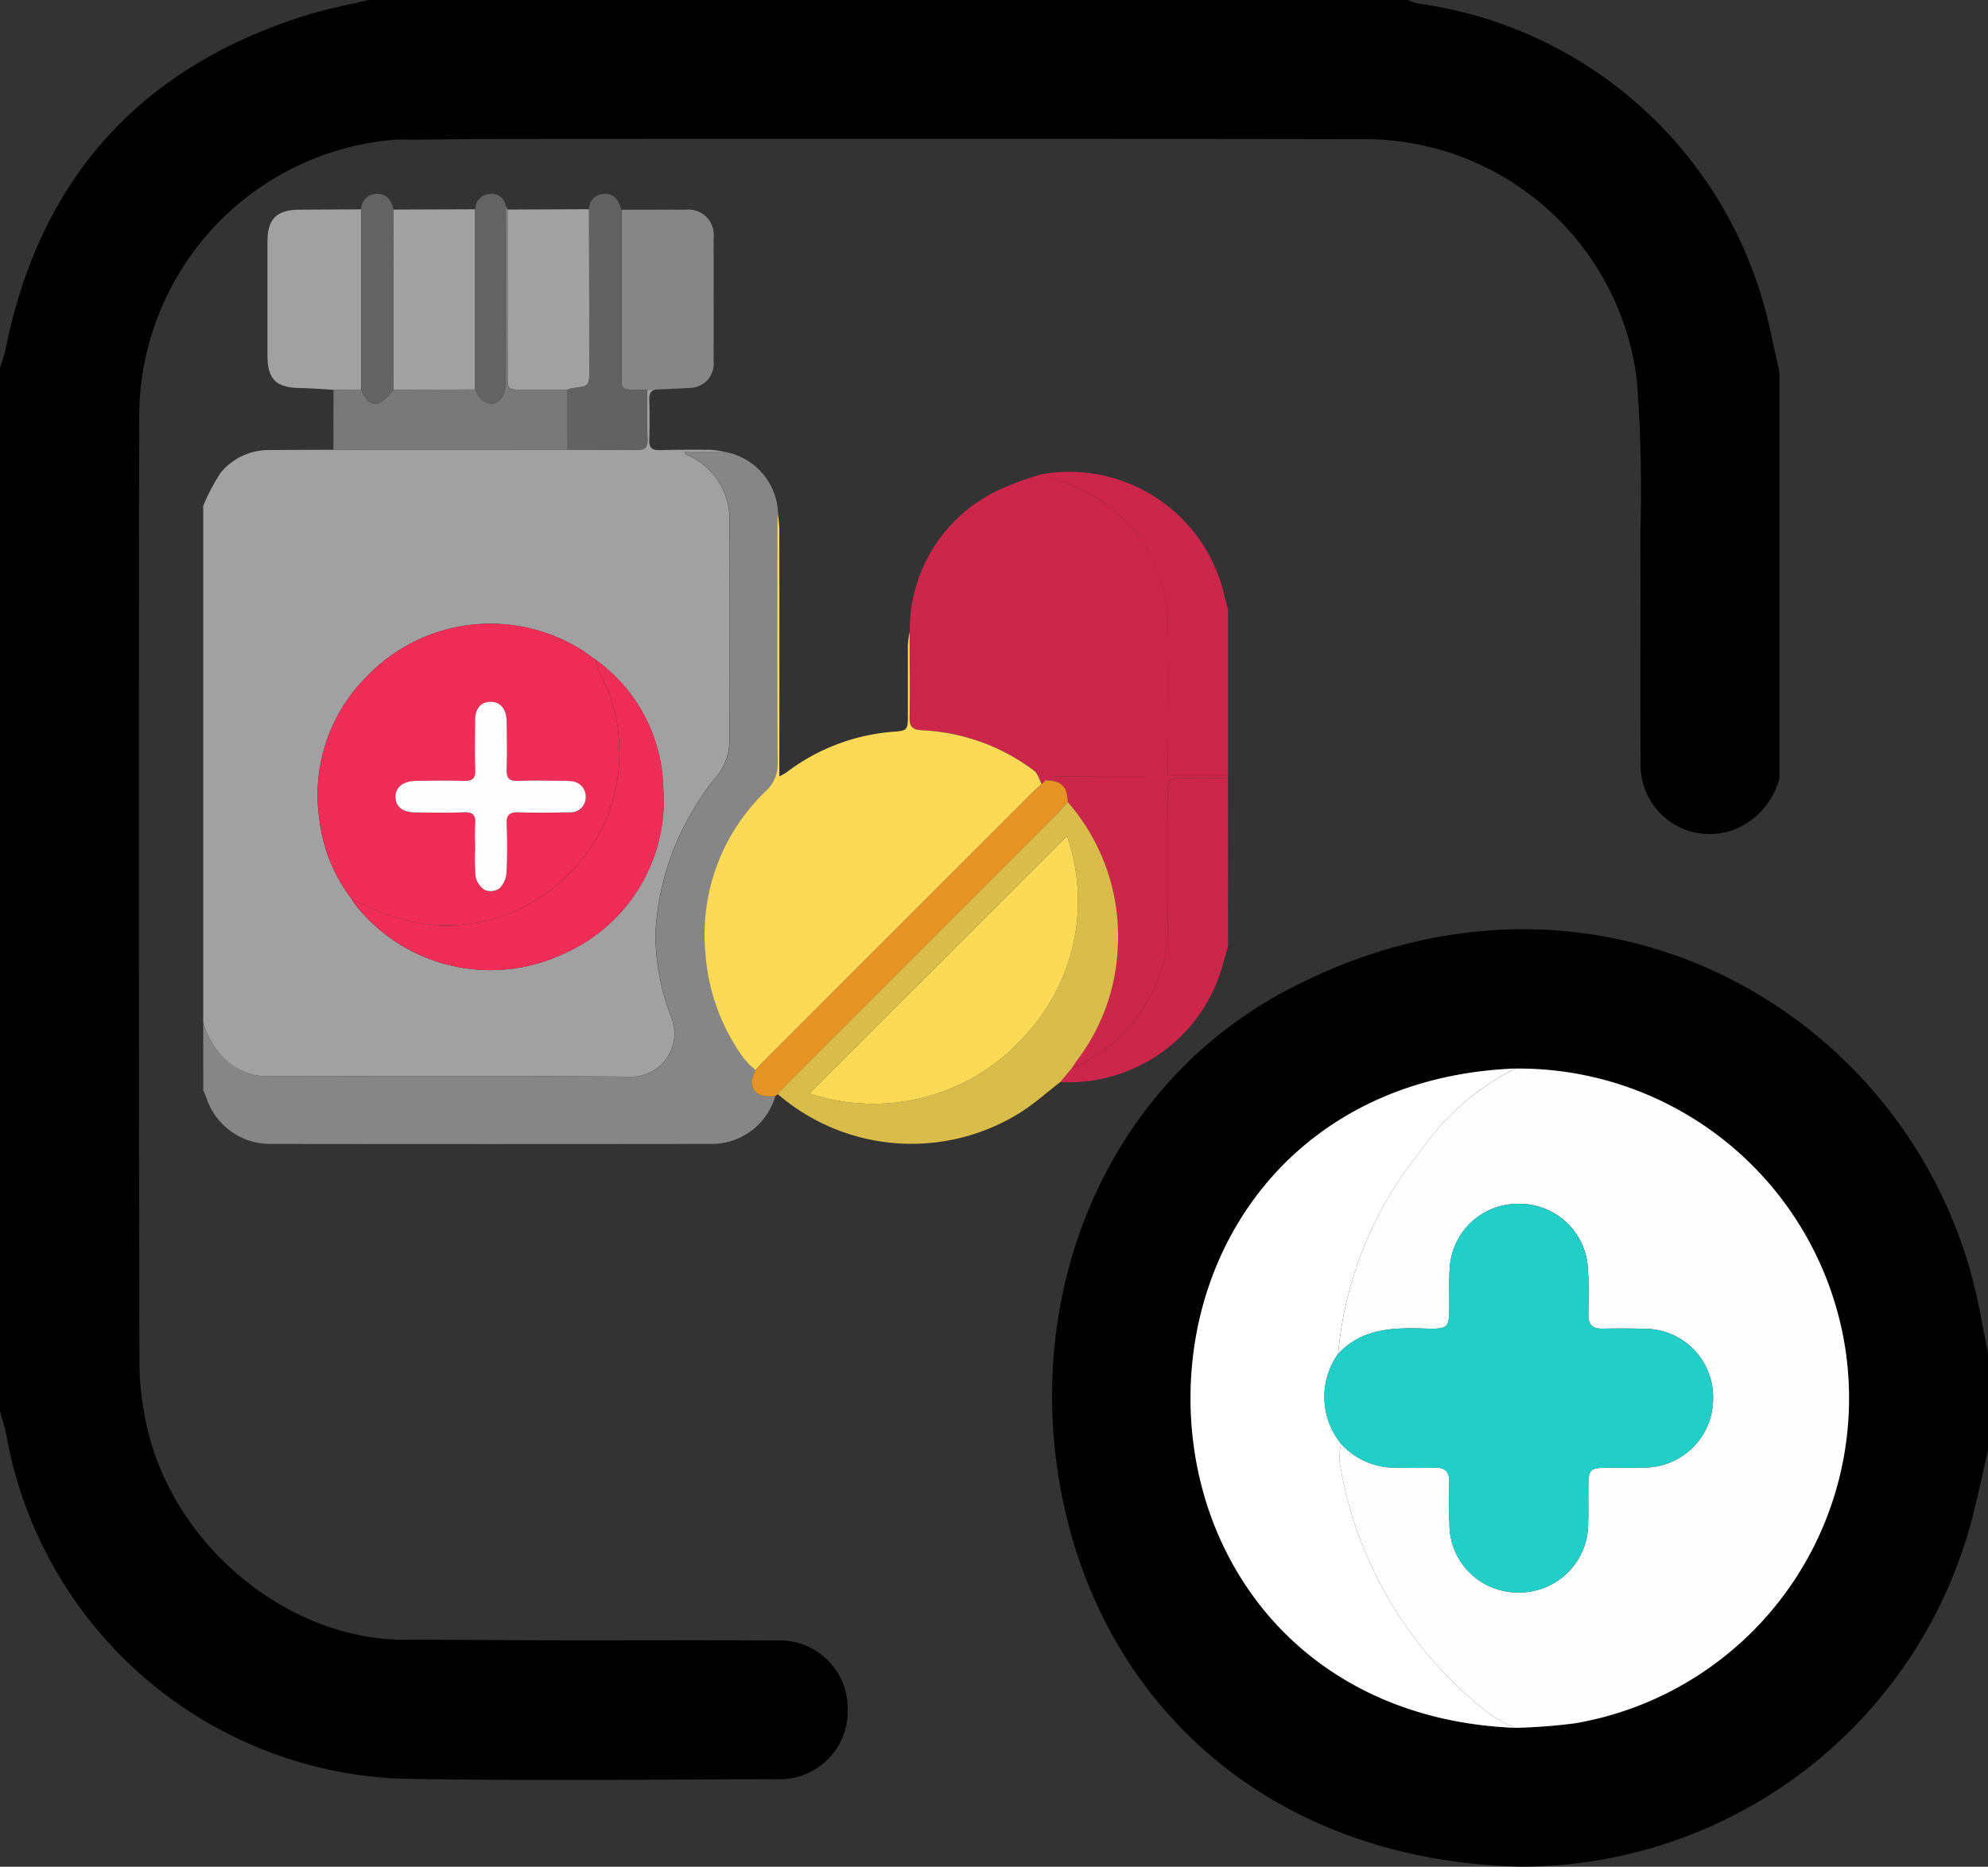 <svg xmlns="http://www.w3.org/2000/svg" width="85.856" height="80.624" viewBox="0 0 85.856 80.624">
  <rect x="0" y="0" width="85.856" height="80.624" fill="#333333" stroke="none"/>
  <g id="add_order" data-name="add order" transform="translate(-1902 -334)">
    <g id="Group_4225" data-name="Group 4225" transform="translate(1910.777 342.372)">
      <path id="Path_276738" data-name="Path 276738" d="M-1235-15.932a8.616,8.616,0,0,1,.752-1.43,2.7,2.7,0,0,1,2.2-.979c.888-.01,1.777-.008,2.665-.012l10.115-.007c1.007,0,2.015,0,3.022.013.315,0,.438-.116.432-.432-.015-.719-.008-1.439-.01-2.158l1.837-.088c-.428.02-.856.057-1.284.055-.319,0-.477.09-.466.44.019.588.016,1.177,0,1.765-.008.318.117.433.43.426.731-.017,1.464-.019,2.2-.013a4.415,4.415,0,0,1,.589.082h-1.7c.047.084.054.119.074.127a3.007,3.007,0,0,1,1.866,2.991c.017,3.11.008,6.22,0,9.33a2.429,2.429,0,0,1-.566,1.591,9.84,9.84,0,0,0-1.009,1.45,11.393,11.393,0,0,0-1.619,5.314,9.923,9.923,0,0,0,.652,3.543,1.87,1.87,0,0,1-1.809,2.645c-5.2-.039-10.4-.018-15.593-.013a2.684,2.684,0,0,1-1.836-.726A3.545,3.545,0,0,1-1235,6.37Zm6.386,16.945c.053.085.1.176.16.255a7.43,7.43,0,0,0,8.976,2.165,7.231,7.231,0,0,0,4.343-7.185,7,7,0,0,0-2.916-5.53c-.235-.163-.461-.342-.706-.487a7.4,7.4,0,0,0-9.216,1.246,7.223,7.223,0,0,0-2,6.223A6.915,6.915,0,0,0-1228.614,1.013Z" transform="translate(1235 29.407)" fill="#a1a1a1"/>
      <path id="Path_276739" data-name="Path 276739" d="M-1235,35.478a3.545,3.545,0,0,0,.95,1.613,2.684,2.684,0,0,0,1.836.726c5.2-.005,10.4-.026,15.593.013a1.87,1.87,0,0,0,1.809-2.645,9.923,9.923,0,0,1-.652-3.543,11.393,11.393,0,0,1,1.619-5.314,9.84,9.84,0,0,1,1.009-1.45,2.429,2.429,0,0,0,.566-1.591c.005-3.11.014-6.22,0-9.33a3.007,3.007,0,0,0-1.866-2.991c-.019-.008-.026-.044-.074-.127h1.7a2.8,2.8,0,0,1,2.337,2.676c-.005.215-.016.431-.016.647,0,3.366-.011,6.731.01,10.1a1.58,1.58,0,0,1-.519,1.241,8.563,8.563,0,0,0-2.61,6.9,8.746,8.746,0,0,0,1.668,4.641,4.23,4.23,0,0,0,.505.507c-.336.624-.127,1.092.5,1.125.113.006.226,0,.34,0a2.863,2.863,0,0,1-2.823,2.061q-9.479.012-18.959,0a2.9,2.9,0,0,1-2.79-2c-.038-.107-.087-.21-.131-.315Z" transform="translate(1235 0.298)" fill="#868686"/>
      <path id="Path_276740" data-name="Path 276740" d="M-815.869,20.953a6.873,6.873,0,0,1,7.849,5.164c.059.234.119.467.179.7v7.175h-2.593c0-2.157.033-4.315-.008-6.472a6.478,6.478,0,0,0-3.445-5.743A15.28,15.28,0,0,0-815.869,20.953Z" transform="translate(852.099 -8.848)" fill="#cc264b"/>
      <path id="Path_276741" data-name="Path 276741" d="M-799.663,181.081c-.073.257-.147.513-.218.771a6.9,6.9,0,0,1-7.036,5.1l.5-.6a6.765,6.765,0,0,0,4.154-5.782q.017-3.111,0-6.223c0-.39.126-.544.524-.532.691.022,1.383.006,2.074.006Z" transform="translate(843.921 -148.59)" fill="#cc264b"/>
      <path id="Path_276742" data-name="Path 276742" d="M-806.239,172.976c-.691,0-1.383.016-2.074-.006-.4-.013-.527.142-.524.532q.019,3.111,0,6.223a6.766,6.766,0,0,1-4.154,5.782c.089-.131.173-.265.266-.392a8.654,8.654,0,0,0,1.716-4.761,8.806,8.806,0,0,0-2.153-6.334c-.028-.691-.267-.929-.957-.95a1.227,1.227,0,0,1,.4-.162c1.627-.014,3.254-.013,4.881-.016h2.593Z" transform="translate(850.497 -147.746)" fill="#cc264b"/>
      <path id="Path_276743" data-name="Path 276743" d="M-870.919,35.086c-1.627,0-3.254,0-4.881.016a1.228,1.228,0,0,0-.4.162l-.164.164c-.108-.2-.167-.457-.33-.577a8.68,8.68,0,0,0-4.828-1.746c-.407-.019-.554-.136-.548-.55.017-1.235,0-2.471,0-3.706a6.672,6.672,0,0,1,4.06-6.215,13.158,13.158,0,0,1,1.663-.59,15.284,15.284,0,0,1,1.981.826,6.478,6.478,0,0,1,3.445,5.743C-870.886,30.77-870.919,32.928-870.919,35.086Z" transform="translate(912.584 -9.94)" fill="#cc264b"/>
      <path id="Path_276744" data-name="Path 276744" d="M-975.518,46.9c0,1.235.02,2.471,0,3.706-.006.414.142.531.548.55a8.681,8.681,0,0,1,4.828,1.746c.163.12.223.381.33.577-.117.107-.238.209-.35.32q-5.861,5.859-11.72,11.72c-.1.1-.194.212-.29.318a4.232,4.232,0,0,1-.505-.507,8.746,8.746,0,0,1-1.668-4.641,8.563,8.563,0,0,1,2.61-6.9,1.58,1.58,0,0,0,.519-1.241c-.021-3.366-.011-6.731-.01-10.1,0-.215.01-.431.016-.647a6.161,6.161,0,0,1,.065.638q.006,5.069,0,10.137v.575a3.466,3.466,0,0,0,.305-.173,8.726,8.726,0,0,1,4.653-1.761c.556-.038.593-.09.594-.661,0-1.035,0-2.071,0-3.106A4.936,4.936,0,0,1-975.518,46.9Z" transform="translate(1006.025 -27.988)" fill="#fcda55"/>
      <path id="Path_276745" data-name="Path 276745" d="M-1200.067-102.438c-.484-.027-.968-.07-1.453-.077-1.03-.015-1.4-.375-1.4-1.415q0-2.461,0-4.921c0-.965.4-1.36,1.367-1.366l2.676-.015q0,3.891,0,7.782Z" transform="translate(1205.693 110.902)" fill="#a1a1a1"/>
      <path id="Path_276746" data-name="Path 276746" d="M-1023.084-102.394l-1.837.088c-.158,0-.316-.009-.474-.01-.641,0-.643,0-.643-.656q0-3.558,0-7.117c.921,0,1.843-.007,2.764,0a1.087,1.087,0,0,1,1.214,1.194q.008,2.678,0,5.356A1.04,1.04,0,0,1-1023.084-102.394Z" transform="translate(1044.101 110.776)" fill="#868686"/>
      <path id="Path_276747" data-name="Path 276747" d="M-1140-110.255l3.53-.013q0,3.892,0,7.784l-3.533.008Z" transform="translate(1148.209 110.935)" fill="#a1a1a1"/>
      <path id="Path_276748" data-name="Path 276748" d="M-1082.992-110.289l3.524-.015q.007,3.454.013,6.908c0,.733,0,.732-.742.822a1.179,1.179,0,0,0-.2.063c-.677,0-1.354,0-2.031,0-.535,0-.559-.024-.559-.565Q-1082.994-106.682-1082.992-110.289Z" transform="translate(1096.132 110.968)" fill="#a1a1a1"/>
      <path id="Path_276749" data-name="Path 276749" d="M-1162.454-112.083q0,3.608,0,7.216c0,.54.024.563.559.565.677,0,1.354,0,2.031,0q0,1.295.006,2.589l-10.115.007q0-1.295.005-2.59l1.195-.011c.186.488.5.725.835.555a2.543,2.543,0,0,0,.557-.549l3.533-.008c.245.639.818.816,1.161.339a1.105,1.105,0,0,0,.14-.609c.011-2.562.01-5.125.013-7.687Z" transform="translate(1175.595 112.762)" fill="#797979"/>
      <path id="Path_276750" data-name="Path 276750" d="M-1053.016-106.939q0-1.294-.006-2.589a1.178,1.178,0,0,1,.2-.063c.742-.09.744-.089.742-.822q-.006-3.454-.013-6.908a.657.657,0,0,1,.653-.663c.457-.022.638.3.746.685q0,3.558,0,7.117c0,.652,0,.652.643.656.158,0,.316.007.474.01,0,.719-.005,1.439.009,2.158.006.316-.117.436-.432.432C-1051-106.94-1052.009-106.936-1053.016-106.939Z" transform="translate(1068.752 117.986)" fill="#626262"/>
      <path id="Path_276751" data-name="Path 276751" d="M-1154.723-109.524a2.547,2.547,0,0,1-.557.549c-.337.171-.649-.067-.835-.555q0-3.891,0-7.782a.665.665,0,0,1,.651-.669c.453-.023.655.277.743.679Z" transform="translate(1162.937 117.983)" fill="#636363"/>
      <path id="Path_276752" data-name="Path 276752" d="M-1097.844-117.494c0,2.562,0,5.125-.013,7.687a1.105,1.105,0,0,1-.14.609c-.344.477-.916.3-1.161-.339l0-7.784a.659.659,0,0,1,.614-.663A.609.609,0,0,1-1097.844-117.494Z" transform="translate(1110.904 117.989)" fill="#636363"/>
      <path id="Path_276753" data-name="Path 276753" d="M-1176.317,108.663a6.916,6.916,0,0,1-1.357-3.313,7.223,7.223,0,0,1,2-6.223,7.4,7.4,0,0,1,9.216-1.246c.245.146.471.324.706.488a1.439,1.439,0,0,0,.086.393,7.2,7.2,0,0,1,.932,3.512,7.312,7.312,0,0,1-2.326,5.485,7.328,7.328,0,0,1-6.4,1.963A9.41,9.41,0,0,1-1176.317,108.663Zm5.353-2.172h.006a8.06,8.06,0,0,0,.019,1.249.912.912,0,0,0,.411.582.675.675,0,0,0,.623-.079,1.049,1.049,0,0,0,.3-.668c.038-.7.036-1.41.007-2.114-.017-.408.134-.518.521-.5.733.025,1.468.015,2.2,0a.649.649,0,0,0,.693-.622.662.662,0,0,0-.641-.722,3.328,3.328,0,0,0-.431-.019c-.619,0-1.238-.021-1.856.006-.388.017-.5-.13-.486-.5.023-.69.013-1.381,0-2.072-.009-.552-.272-.854-.708-.844s-.653.3-.657.838c-.005.7-.019,1.411.005,2.115.013.368-.128.471-.476.461-.69-.02-1.381-.012-2.072,0-.578.009-.906.278-.893.709s.323.653.888.656c.691,0,1.382.022,2.072-.007.392-.016.508.131.48.5C-1170.985,105.8-1170.964,106.146-1170.964,106.491Z" transform="translate(1182.703 -78.244)" fill="#ef2d57"/>
      <path id="Path_276754" data-name="Path 276754" d="M-1161.125,125.124a9.406,9.406,0,0,0,2.86,1.059,7.328,7.328,0,0,0,6.4-1.963,7.311,7.311,0,0,0,2.326-5.485,7.207,7.207,0,0,0-.932-3.512,1.43,1.43,0,0,1-.086-.393,7,7,0,0,1,2.917,5.53,7.231,7.231,0,0,1-4.343,7.185,7.43,7.43,0,0,1-8.976-2.165C-1161.026,125.3-1161.072,125.209-1161.125,125.124Z" transform="translate(1167.511 -94.705)" fill="#ef2d57"/>
      <path id="Path_276755" data-name="Path 276755" d="M-960.682,187.494c.1-.106.189-.217.29-.318q5.859-5.861,11.72-11.72c.112-.112.233-.214.35-.32l.164-.164c.69.022.929.259.957.95-.186.2-.367.4-.56.6q-5.78,5.783-11.562,11.565c-.142.142-.272.3-.407.445l-.108.092c-.113,0-.227,0-.34,0C-960.809,188.586-961.019,188.118-960.682,187.494Z" transform="translate(984.54 -149.647)" fill="#e69326"/>
      <path id="Path_276756" data-name="Path 276756" d="M-947.984,198.571c.135-.148.265-.3.407-.445q5.78-5.783,11.562-11.565c.193-.193.373-.4.56-.6A8.806,8.806,0,0,1-933.3,192.3a8.654,8.654,0,0,1-1.716,4.761c-.093.127-.178.261-.266.392l-.5.6c-.569.439-1.108.924-1.712,1.308A8.846,8.846,0,0,1-947.984,198.571Zm1.371-.028a8.752,8.752,0,0,0,9.321-2.512,8.537,8.537,0,0,0,1.8-8.61Z" transform="translate(972.794 -159.69)" fill="#d9bc4a"/>
      <path id="Path_276757" data-name="Path 276757" d="M-1135.5,142.146c0-.345-.021-.692.006-1.035.028-.369-.088-.516-.48-.5-.689.028-1.381.01-2.072.007-.565,0-.876-.235-.888-.656s.315-.7.893-.709c.69-.01,1.382-.018,2.072,0,.348.01.488-.093.476-.461-.024-.7-.01-1.41-.005-2.115,0-.54.236-.829.657-.838s.7.292.708.844c.011.69.021,1.382,0,2.072-.012.37.1.517.486.5.617-.027,1.237-.008,1.856-.006a3.324,3.324,0,0,1,.431.019.662.662,0,0,1,.641.722.649.649,0,0,1-.693.622c-.734.014-1.468.024-2.2,0-.387-.013-.538.1-.521.5.029.7.031,1.411-.007,2.114a1.049,1.049,0,0,1-.3.668.675.675,0,0,1-.623.079.913.913,0,0,1-.411-.582,8.06,8.06,0,0,1-.019-1.249Z" transform="translate(1147.237 -113.899)" fill="#fefefe"/>
      <path id="Path_276758" data-name="Path 276758" d="M-932.122,213.947-921,202.825a8.537,8.537,0,0,1-1.8,8.61A8.752,8.752,0,0,1-932.122,213.947Z" transform="translate(958.303 -175.093)" fill="#fcda55"/>
    </g>
    <g id="Group_4226" data-name="Group 4226" transform="translate(1902 334)">
      <path id="Path_276759" data-name="Path 276759" d="M-1169.388-21.795c2.074.011,4.148.027,6.222.03,3.15.006,6.3-.014,9.448.009a2.934,2.934,0,0,1,3.078,2.994,2.933,2.933,0,0,1-3.078,2.995c-5.4.016-10.8.074-16.2-.019a18.013,18.013,0,0,1-17.042-14.753c-.064-.382-.194-.753-.293-1.13V-76.7c.088-.3.2-.6.26-.906,1.5-7.352,5.848-12.122,12.993-14.353.869-.271,1.771-.437,2.658-.651h44.879a2.784,2.784,0,0,0,.47.156,18.046,18.046,0,0,1,15.209,14.183c.125.574.254,1.147.382,1.721v17.562a3.283,3.283,0,0,1-1.892,2.182,2.978,2.978,0,0,1-4.1-2.862c-.031-3.3.006-6.6-.015-9.9a61.371,61.371,0,0,0-.154-6.664,11.846,11.846,0,0,0-11.8-10.367q-18.9-.032-37.8-.006c-1.074,0-2.149.019-3.223.029-.274,0-.551-.021-.823,0a12.005,12.005,0,0,0-11.029,11.941q-.027,20.445.008,40.891a12.756,12.756,0,0,0,.308,2.674C-1179.76-25.732-1174.573-21.581-1169.388-21.795Z" transform="translate(1187.25 92.61)"/>
      <path id="Path_276760" data-name="Path 276760" d="M-964.806,111.432c-.2.866-.39,1.733-.6,2.6A20.131,20.131,0,0,1-985,129.411c-11.02-.254-18.465-7.281-19.964-16.937-1.313-8.457,2.334-16.936,9.887-20.921,13.578-7.163,27.481,1.273,29.9,13.789q.183.944.368,1.888Zm-20.414-16.489c-8.983.352-14.008,6.99-14.026,14.2-.019,7.192,4.962,13.914,14.025,14.276a24.009,24.009,0,0,0,2.606-.2,14.243,14.243,0,0,0,11.643-16.2A14.28,14.28,0,0,0-985.221,94.943Z" transform="translate(1050.663 -48.791)"/>
      <path id="Path_276762" data-name="Path 276762" d="M-935.834,118.966a14.28,14.28,0,0,1,14.247,12.073,14.243,14.243,0,0,1-11.643,16.2,24.007,24.007,0,0,1-2.606.2,6.552,6.552,0,0,1-1.053-.554,17.218,17.218,0,0,1-6.533-10.919,3.208,3.208,0,0,1,.059-.8,3.131,3.131,0,0,0,2.405,1.035c.55.012,1.1.017,1.65,0,.448-.012.634.184.623.628-.014.6-.019,1.2.007,1.8a2.95,2.95,0,0,0,2.964,2.964,2.972,2.972,0,0,0,3.026-2.986c.019-.449,0-.9.006-1.35,0-1.05,0-1.05,1.019-1.055.45,0,.9.011,1.35-.006a2.97,2.97,0,0,0,3.021-2.991,2.952,2.952,0,0,0-3-3c-.6-.022-1.2-.016-1.8-.007-.409.006-.592-.174-.587-.585.007-.65.026-1.3-.017-1.95a2.952,2.952,0,0,0-2.993-2.855,2.945,2.945,0,0,0-2.982,2.865c-.031.474-.011.95-.013,1.425,0,1.1,0,1.128-1.123,1.094-1.355-.042-2.664.012-3.677,1.094A16.1,16.1,0,0,1-939.9,122.5,10.839,10.839,0,0,1-935.834,118.966Z" transform="translate(1001.276 -72.814)" fill="#fefefe"/>
      <path id="Path_276763" data-name="Path 276763" d="M-968.843,135.2a3.208,3.208,0,0,0-.059.8,17.218,17.218,0,0,0,6.533,10.919,6.552,6.552,0,0,0,1.053.554c-9.062-.362-14.043-7.084-14.025-14.276.019-7.209,5.043-13.847,14.026-14.2a10.839,10.839,0,0,0-4.063,3.536,16.1,16.1,0,0,0-3.588,8.785A3.211,3.211,0,0,0-968.843,135.2Z" transform="translate(1026.756 -72.848)" fill="#fff"/>
      <path id="Path_276764" data-name="Path 276764" d="M-945.729,158.558a3.211,3.211,0,0,1-.122-3.88c1.013-1.082,2.322-1.135,3.677-1.093,1.119.035,1.12.005,1.123-1.094,0-.475-.018-.952.013-1.425a2.945,2.945,0,0,1,2.982-2.865,2.952,2.952,0,0,1,2.993,2.855c.043.648.024,1.3.017,1.95,0,.411.178.591.587.585.6-.009,1.2-.014,1.8.007a2.952,2.952,0,0,1,3,3,2.97,2.97,0,0,1-3.021,2.991c-.45.016-.9,0-1.35.006-1.015,0-1.016,0-1.019,1.055,0,.45.013.9-.006,1.35a2.972,2.972,0,0,1-3.026,2.986,2.95,2.95,0,0,1-2.964-2.964c-.026-.6-.021-1.2-.007-1.8.01-.444-.176-.64-.623-.628-.55.015-1.1.009-1.651,0A3.131,3.131,0,0,1-945.729,158.558Z" transform="translate(1003.641 -96.205)" fill="#22cfc8"/>
    </g>
  </g>
</svg>
